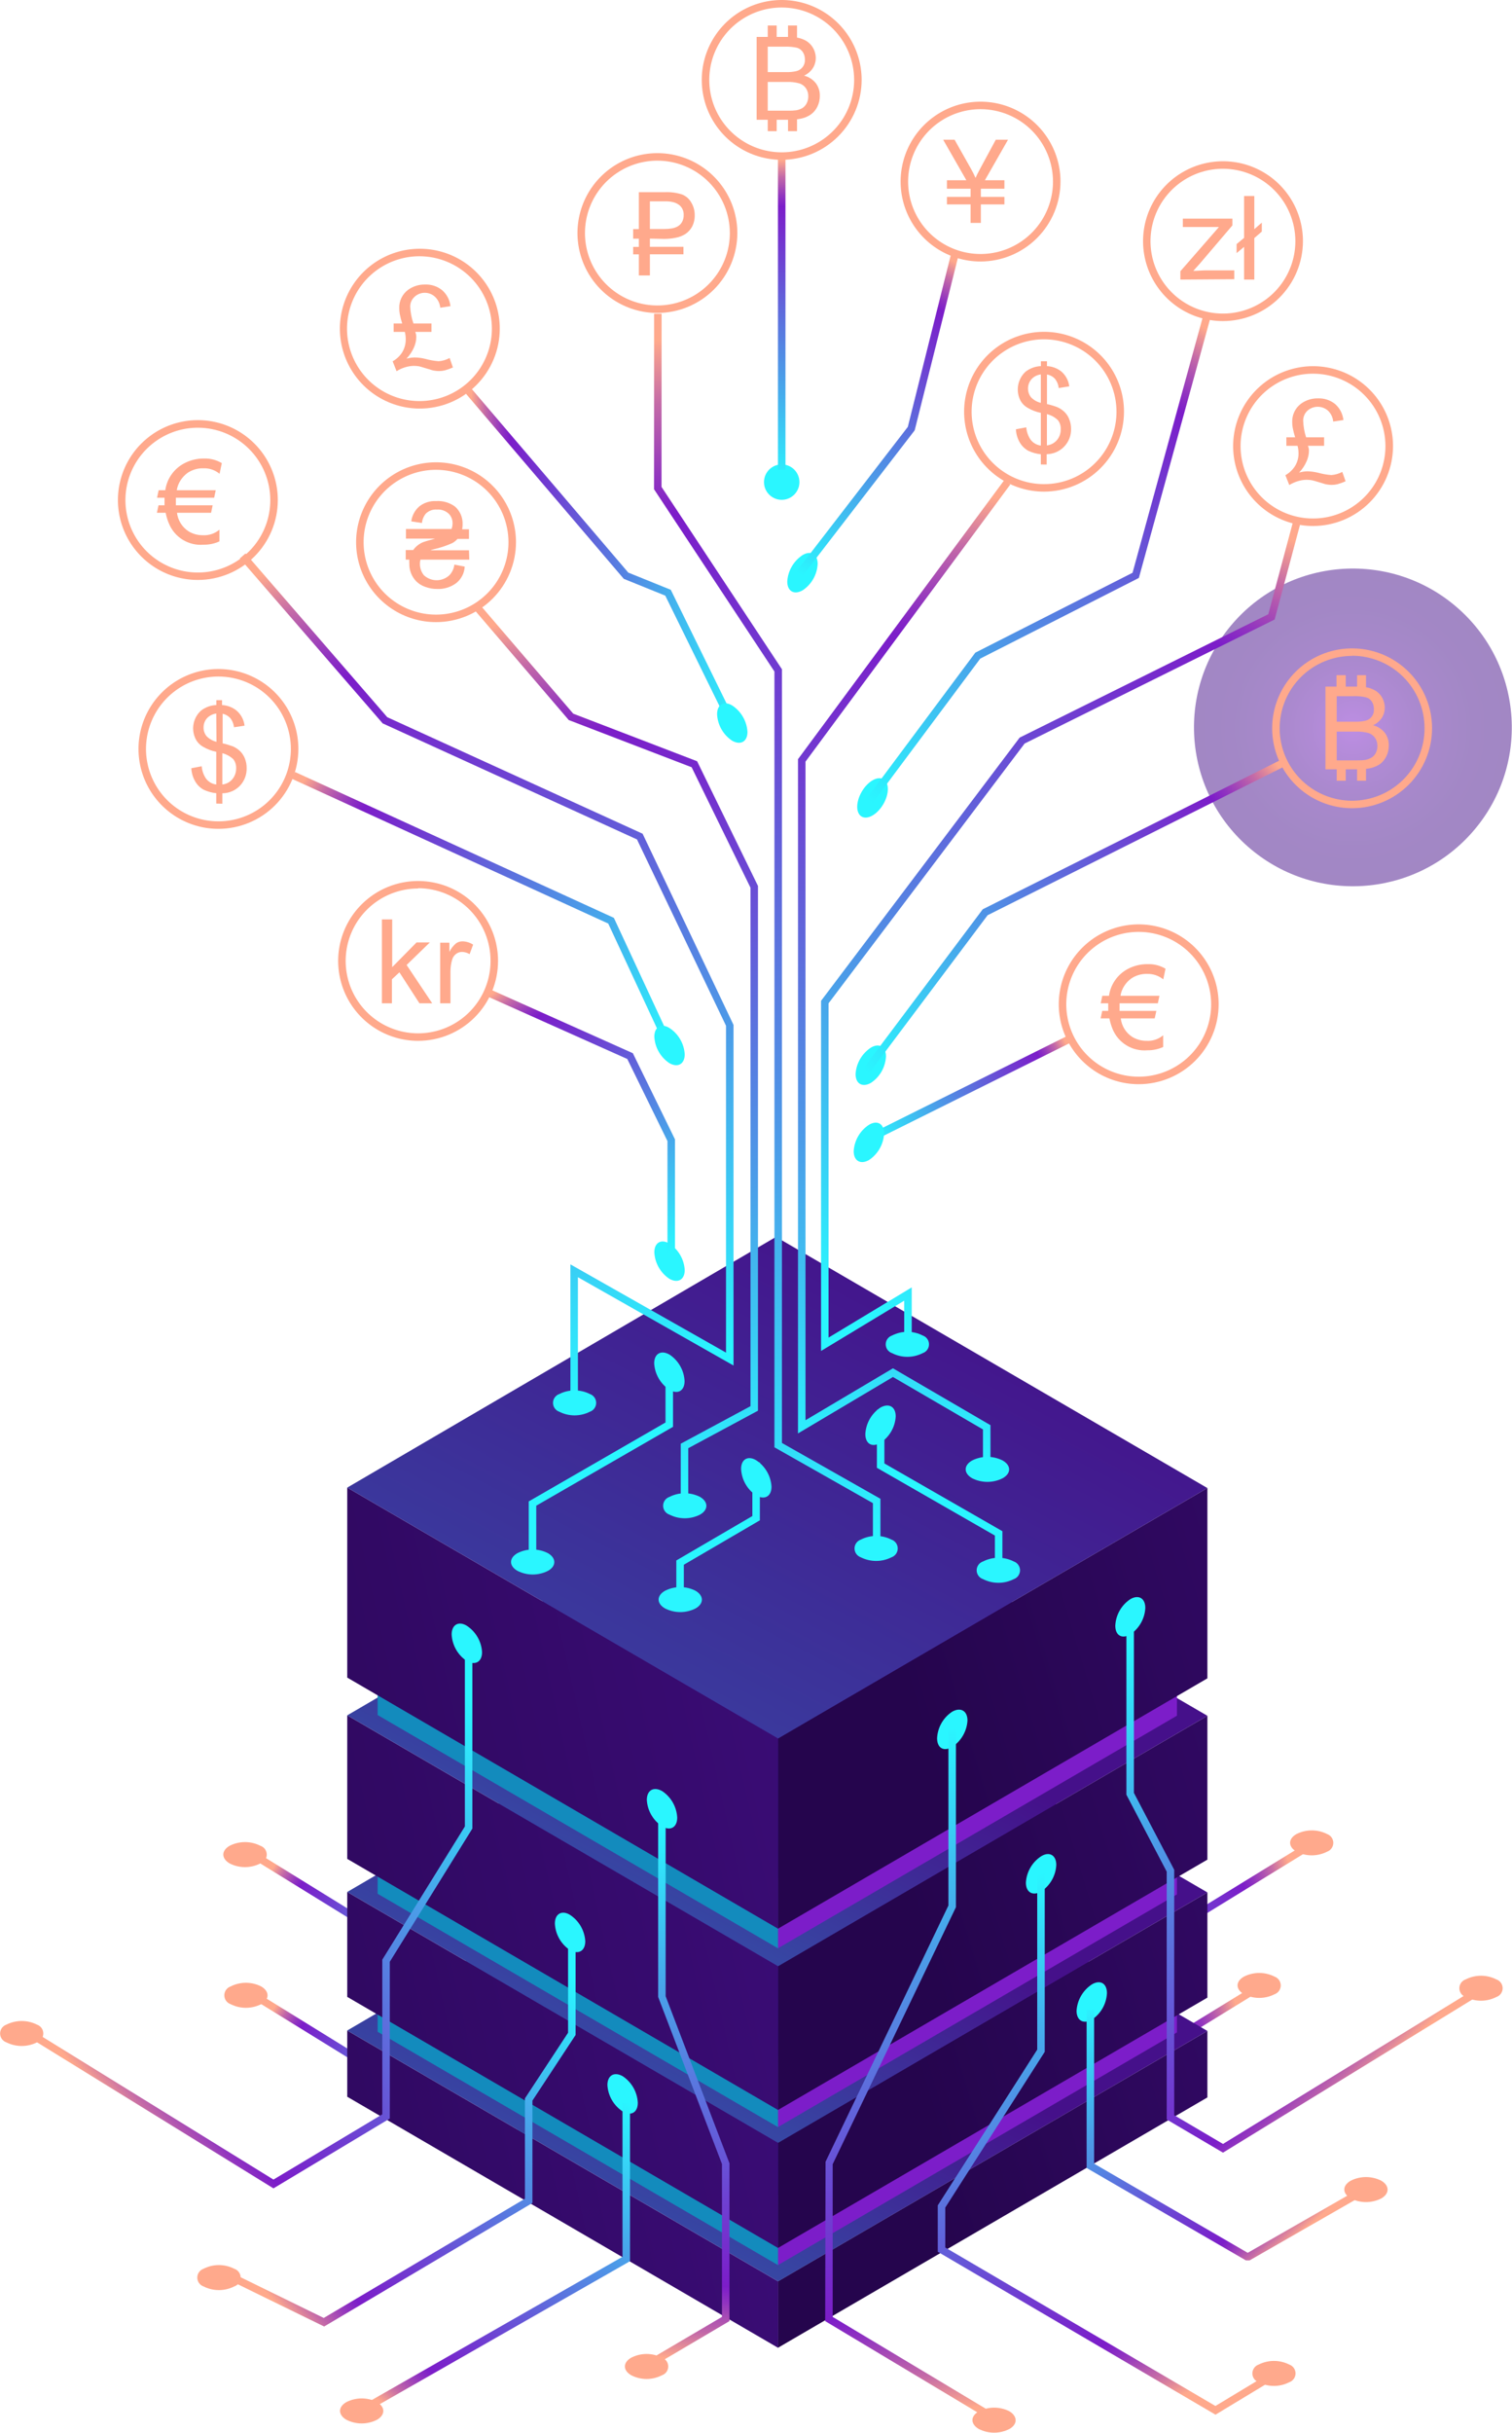 <svg width="380" height="611" viewBox="0 0 380 611" fill="none" xmlns="http://www.w3.org/2000/svg">
<g clip-path="url(#clip0_22_1839)">
<path d="M264.847 504.129L250.698 495.799V433.535L240.549 414.218V369.536H242.436V413.747L252.585 433.063V494.706L264.828 501.924L327.536 463.423L328.517 465.025L264.847 504.129Z" fill="url(#paint0_linear_22_1839)"/>
<path d="M333.535 465.044C332.342 465.648 331.024 465.963 329.687 465.963C328.349 465.963 327.031 465.648 325.838 465.044C323.707 463.819 323.688 461.821 325.838 460.615C327.031 460.011 328.349 459.696 329.687 459.696C331.024 459.696 332.342 460.011 333.535 460.615C333.99 460.78 334.384 461.081 334.662 461.477C334.94 461.873 335.089 462.346 335.089 462.829C335.089 463.313 334.94 463.785 334.662 464.181C334.384 464.577 333.99 464.879 333.535 465.044Z" fill="#FFA98C"/>
<path d="M251.642 539.934L237.493 531.605V469.34L227.344 450.024V405.342H229.23V449.553L239.379 468.869V530.512L251.623 537.73L314.331 499.229L315.312 500.831L251.642 539.934Z" fill="url(#paint1_linear_22_1839)"/>
<path d="M320.33 500.85C319.137 501.454 317.818 501.769 316.481 501.769C315.144 501.769 313.825 501.454 312.633 500.85C310.501 499.625 310.482 497.627 312.633 496.421C313.825 495.817 315.144 495.502 316.481 495.502C317.818 495.502 319.137 495.817 320.33 496.421C320.785 496.586 321.178 496.887 321.456 497.283C321.734 497.68 321.883 498.152 321.883 498.635C321.883 499.119 321.734 499.591 321.456 499.987C321.178 500.384 320.785 500.685 320.33 500.85Z" fill="#FFA98C"/>
<path d="M124.849 504.675L124.359 504.374L63.896 467.06L64.896 465.458L124.849 502.47L152.204 486.094V447.254L172.955 413.803V369.611H174.842V414.331L154.09 447.781V487.149L124.849 504.675Z" fill="url(#paint2_linear_22_1839)"/>
<path d="M65.424 468.002C64.231 468.607 62.913 468.922 61.576 468.922C60.238 468.922 58.92 468.607 57.727 468.002C55.596 466.759 55.577 464.78 57.727 463.555C58.92 462.951 60.238 462.636 61.576 462.636C62.913 462.636 64.231 462.951 65.424 463.555C65.895 463.707 66.305 464.004 66.597 464.403C66.888 464.803 67.045 465.284 67.045 465.779C67.045 466.273 66.888 466.754 66.597 467.154C66.305 467.553 65.895 467.851 65.424 468.002Z" fill="#FFA98C"/>
<path d="M125.076 540.01L124.585 539.709L64.141 502.395L65.122 500.793L125.095 537.805L152.449 521.429V482.589L173.201 449.138V404.946H175.087V449.666L154.336 483.116V522.484L125.076 540.01Z" fill="url(#paint3_linear_22_1839)"/>
<path d="M65.651 503.337C64.458 503.942 63.139 504.256 61.802 504.256C60.465 504.256 59.146 503.942 57.954 503.337C57.492 503.176 57.092 502.876 56.809 502.477C56.526 502.079 56.374 501.602 56.374 501.114C56.374 500.625 56.526 500.149 56.809 499.75C57.092 499.352 57.492 499.051 57.954 498.89C59.146 498.286 60.465 497.971 61.802 497.971C63.139 497.971 64.458 498.286 65.651 498.89C67.763 500.134 67.782 502.131 65.651 503.337Z" fill="#FFA98C"/>
<path d="M195.499 572.951V589.648L303.445 526.762V510.065L195.499 572.951Z" fill="url(#paint4_linear_22_1839)"/>
<path d="M195.556 572.952V589.649L87.27 526.592V509.952L195.556 572.952Z" fill="url(#paint5_linear_22_1839)"/>
<path d="M87.27 509.952L195.556 572.952L303.445 510.065L195.028 446.99L87.27 509.952Z" fill="url(#paint6_linear_22_1839)"/>
<path d="M195.499 551.242V568.881L295.786 510.442V492.803L195.499 551.242Z" fill="url(#paint7_linear_22_1839)"/>
<path d="M195.537 551.242V568.881L94.91 510.272V492.689L195.537 551.242Z" fill="url(#paint8_linear_22_1839)"/>
<path d="M195.499 538.163V564.584L303.445 501.698V475.277L195.499 538.163Z" fill="url(#paint9_linear_22_1839)"/>
<path d="M195.556 538.163V564.584L87.27 501.509V475.164L195.556 538.163Z" fill="url(#paint10_linear_22_1839)"/>
<path d="M87.27 475.164L195.556 538.163L303.445 475.277L195.028 412.202L87.27 475.164Z" fill="url(#paint11_linear_22_1839)"/>
<path d="M195.499 516.586V534.225L295.786 475.786V458.146L195.499 516.586Z" fill="url(#paint12_linear_22_1839)"/>
<path d="M195.537 516.586V534.225L94.91 475.616V458.052L195.537 516.586Z" fill="url(#paint13_linear_22_1839)"/>
<path d="M195.499 493.802V529.928L303.445 467.041V430.915L195.499 493.802Z" fill="url(#paint14_linear_22_1839)"/>
<path d="M195.556 493.801V529.928L87.27 466.853V430.802L195.556 493.801Z" fill="url(#paint15_linear_22_1839)"/>
<path d="M87.27 430.802L195.556 493.801L303.445 430.915L195.028 367.84L87.27 430.802Z" fill="url(#paint16_linear_22_1839)"/>
<path d="M195.499 471.696V489.316L295.786 430.896V413.257L195.499 471.696Z" fill="url(#paint17_linear_22_1839)"/>
<path d="M195.537 471.696V489.316L94.91 430.726V413.163L195.537 471.696Z" fill="url(#paint18_linear_22_1839)"/>
<path d="M195.499 436.606V484.398L303.445 421.511V373.72L195.499 436.606Z" fill="url(#paint19_linear_22_1839)"/>
<path d="M195.556 436.606V484.398L87.27 421.323V373.606L195.556 436.606Z" fill="url(#paint20_linear_22_1839)"/>
<path d="M87.27 373.606L195.556 436.606L303.445 373.72L195.028 310.645L87.27 373.606Z" fill="url(#paint21_linear_22_1839)"/>
<path d="M121.152 414.934C121.152 417.384 119.416 418.364 117.284 417.139C116.179 416.402 115.262 415.416 114.607 414.261C113.952 413.105 113.576 411.813 113.511 410.487C113.511 408.037 115.247 407.057 117.284 408.282C118.406 409.01 119.341 409.991 120.013 411.147C120.685 412.303 121.075 413.6 121.152 414.934Z" fill="#2AF6FF"/>
<path d="M243.152 432.102C243.073 433.436 242.681 434.732 242.009 435.887C241.338 437.042 240.405 438.024 239.285 438.755C237.153 439.98 235.512 439 235.512 436.55C235.574 435.223 235.948 433.929 236.604 432.774C237.259 431.618 238.178 430.633 239.285 429.897C241.417 428.673 243.152 429.652 243.152 432.102Z" fill="#2AF6FF"/>
<path d="M278.204 500.567C278.142 501.894 277.768 503.188 277.112 504.343C276.457 505.499 275.538 506.484 274.431 507.22C272.299 508.445 270.564 507.465 270.564 505.015C270.644 503.681 271.035 502.385 271.706 501.23C272.378 500.075 273.311 499.093 274.431 498.362C276.525 497.137 278.204 498.117 278.204 500.567Z" fill="#2AF6FF"/>
<path d="M246.925 606.628L207.384 582.94L207.479 542.912L238.361 478.556V434.326H240.247V478.971L240.153 479.178L209.271 543.534V581.884L247.888 605.026L246.925 606.628Z" fill="url(#paint22_linear_22_1839)"/>
<path d="M265.47 468.379C265.402 469.705 265.026 470.996 264.371 472.151C263.716 473.306 262.8 474.292 261.697 475.032C259.565 476.256 257.83 475.277 257.83 472.827C257.905 471.492 258.295 470.194 258.967 469.038C259.639 467.882 260.574 466.901 261.697 466.174C263.753 464.931 265.47 465.929 265.47 468.379Z" fill="#2AF6FF"/>
<path d="M305.483 606.439L235.682 565.526V553.861L235.833 553.635L260.678 514.757V470.603H262.565V515.323L262.414 515.549L237.568 554.427V564.452L305.464 604.253L318.028 596.678L318.99 598.279L305.483 606.439Z" fill="url(#paint23_linear_22_1839)"/>
<path d="M68.726 549.602L68.235 549.301L7.772 511.968L8.772 510.367L68.726 547.397L96.08 531.002V492.162L116.832 458.712V414.539H118.718V459.239L97.967 492.69V532.057L68.726 549.602Z" fill="url(#paint24_linear_22_1839)"/>
<path d="M9.301 512.929C8.107 513.529 6.789 513.842 5.452 513.842C4.115 513.842 2.798 513.529 1.604 512.929C1.142 512.768 0.742 512.467 0.459 512.069C0.176 511.671 0.023 511.194 0.023 510.705C0.023 510.217 0.176 509.74 0.459 509.342C0.742 508.944 1.142 508.643 1.604 508.482C2.798 507.882 4.115 507.569 5.452 507.569C6.789 507.569 8.107 507.882 9.301 508.482C9.762 508.643 10.162 508.944 10.445 509.342C10.729 509.74 10.881 510.217 10.881 510.705C10.881 511.194 10.729 511.671 10.445 512.069C10.162 512.467 9.762 512.768 9.301 512.929Z" fill="#FFA98C"/>
<path d="M147.091 487.545C147.091 489.995 145.356 490.975 143.224 489.75C142.119 489.012 141.202 488.027 140.546 486.871C139.891 485.716 139.516 484.424 139.451 483.097C139.451 480.648 141.187 479.668 143.224 480.893C144.346 481.621 145.28 482.602 145.952 483.758C146.624 484.913 147.014 486.211 147.091 487.545Z" fill="#2AF6FF"/>
<path d="M81.46 584.296L57.878 572.763L58.727 571.067L81.365 582.148L131.924 552.203V527.007L142.771 510.517V487.093H144.658V511.083L133.81 527.572V553.258L133.357 553.541L81.46 584.296Z" fill="url(#paint25_linear_22_1839)"/>
<path d="M58.859 574.233C57.666 574.837 56.348 575.152 55.011 575.152C53.673 575.152 52.355 574.837 51.162 574.233C50.7 574.072 50.3 573.771 50.017 573.373C49.734 572.974 49.582 572.498 49.582 572.009C49.582 571.521 49.734 571.044 50.017 570.646C50.3 570.247 50.7 569.947 51.162 569.785C52.355 569.181 53.673 568.866 55.011 568.866C56.348 568.866 57.666 569.181 58.859 569.785C59.33 569.937 59.74 570.234 60.032 570.634C60.323 571.033 60.48 571.515 60.48 572.009C60.48 572.503 60.323 572.985 60.032 573.384C59.74 573.784 59.33 574.081 58.859 574.233Z" fill="#FFA98C"/>
<path d="M170.201 456.488C170.201 458.938 168.484 459.918 166.428 458.693C165.305 457.966 164.37 456.984 163.698 455.829C163.026 454.673 162.636 453.375 162.561 452.04C162.561 449.59 164.296 448.611 166.428 449.835C167.531 450.575 168.447 451.561 169.102 452.716C169.757 453.871 170.133 455.162 170.201 456.488Z" fill="#2AF6FF"/>
<path d="M160.297 528.1C160.297 530.55 158.58 531.529 156.524 530.305C155.401 529.578 154.466 528.596 153.794 527.44C153.122 526.285 152.732 524.987 152.656 523.652C152.656 521.202 154.392 520.222 156.524 521.447C157.627 522.187 158.543 523.173 159.198 524.328C159.853 525.483 160.229 526.774 160.297 528.1Z" fill="#2AF6FF"/>
<path d="M163.447 594.661L162.485 593.04L181.445 581.884V543.477L165.409 501.528V457.091H167.296V501.358L183.331 543.308V582.939L163.447 594.661Z" fill="url(#paint26_linear_22_1839)"/>
<path d="M166.353 596.546C165.161 597.154 163.842 597.472 162.504 597.472C161.166 597.472 159.847 597.154 158.656 596.546C156.524 595.321 156.505 593.342 158.656 592.117C159.847 591.508 161.166 591.191 162.504 591.191C163.842 591.191 165.161 591.508 166.353 592.117C166.817 592.273 167.22 592.571 167.505 592.968C167.791 593.365 167.944 593.842 167.944 594.331C167.944 594.82 167.791 595.297 167.505 595.694C167.22 596.092 166.817 596.389 166.353 596.546Z" fill="#FFA98C"/>
<path d="M91.835 605.855L90.892 604.216L156.448 566.789V528.232H158.335V567.882L157.863 568.165L91.835 605.855Z" fill="url(#paint27_linear_22_1839)"/>
<path d="M94.741 607.721C93.551 608.325 92.236 608.64 90.902 608.64C89.567 608.64 88.252 608.325 87.062 607.721C84.931 606.477 84.912 604.499 87.062 603.274C88.255 602.669 89.574 602.354 90.911 602.354C92.248 602.354 93.567 602.669 94.76 603.274C96.853 604.517 96.872 606.496 94.741 607.721Z" fill="#FFA98C"/>
<path d="M253.679 610.039C252.49 610.643 251.174 610.958 249.84 610.958C248.506 610.958 247.19 610.643 246.001 610.039C243.869 608.795 243.85 606.817 246.001 605.592C247.194 604.987 248.512 604.672 249.85 604.672C251.187 604.672 252.505 604.987 253.698 605.592C255.773 606.873 255.773 608.852 253.679 610.039Z" fill="#FFA98C"/>
<path d="M347.156 552.127C345.963 552.732 344.645 553.047 343.307 553.047C341.97 553.047 340.652 552.732 339.459 552.127C337.327 550.884 337.308 548.905 339.459 547.68C340.652 547.076 341.97 546.761 343.307 546.761C344.645 546.761 345.963 547.076 347.156 547.68C349.25 548.924 349.269 550.902 347.156 552.127Z" fill="#FFA98C"/>
<path d="M324.008 598.298C322.819 598.902 321.504 599.217 320.169 599.217C318.835 599.217 317.52 598.902 316.33 598.298C315.868 598.137 315.468 597.836 315.185 597.438C314.902 597.04 314.75 596.563 314.75 596.075C314.75 595.586 314.902 595.109 315.185 594.711C315.468 594.313 315.868 594.012 316.33 593.851C317.524 593.251 318.842 592.938 320.179 592.938C321.515 592.938 322.833 593.251 324.027 593.851C324.488 594.014 324.887 594.316 325.168 594.716C325.45 595.116 325.6 595.593 325.598 596.081C325.596 596.57 325.442 597.046 325.157 597.443C324.872 597.84 324.471 598.139 324.008 598.298Z" fill="#FFA98C"/>
<path d="M287.844 403.834C287.775 405.159 287.398 406.45 286.743 407.605C286.088 408.759 285.173 409.746 284.071 410.487C281.939 411.712 280.298 410.732 280.298 408.282C280.36 406.955 280.734 405.661 281.389 404.506C282.045 403.35 282.963 402.365 284.071 401.629C286.146 400.404 287.844 401.384 287.844 403.834Z" fill="#2AF6FF"/>
<path d="M307.369 540.632L293.22 532.302V470.056L283.09 450.74V406.058H284.976V450.269L295.107 469.585V531.228L307.369 538.446L370.058 499.926L371.039 501.547L307.369 540.632Z" fill="url(#paint28_linear_22_1839)"/>
<path d="M376.057 501.547C374.866 502.156 373.547 502.473 372.209 502.473C370.871 502.473 369.552 502.156 368.36 501.547C367.896 501.391 367.493 501.093 367.208 500.696C366.922 500.299 366.768 499.822 366.768 499.333C366.768 498.844 366.922 498.367 367.208 497.97C367.493 497.572 367.896 497.275 368.36 497.118C369.553 496.514 370.871 496.199 372.209 496.199C373.546 496.199 374.865 496.514 376.057 497.118C376.521 497.275 376.924 497.572 377.21 497.97C377.495 498.367 377.649 498.844 377.649 499.333C377.649 499.822 377.495 500.299 377.21 500.696C376.924 501.093 376.521 501.391 376.057 501.547Z" fill="#FFA98C"/>
<path d="M342.817 551.204L341.874 549.565L313.576 565.79L274.978 543.402V504.826H273.091V544.477L313.104 567.675L314.048 567.694L342.817 551.204Z" fill="url(#paint29_linear_22_1839)"/>
<path opacity="0.5" d="M369.933 209.109C384.543 192.602 382.99 167.389 366.465 152.795C349.941 138.201 324.701 139.752 310.092 156.259C295.482 172.766 297.035 197.979 313.56 212.573C330.084 227.167 355.324 225.616 369.933 209.109Z" fill="url(#paint30_radial_22_1839)"/>
<path d="M221.269 389.211H219.382V377.508L194.631 363.487V168.646L164.372 122.871L164.391 78.792H166.277L166.258 122.287L196.518 168.081V362.394L221.269 376.415V389.211Z" fill="url(#paint31_linear_22_1839)"/>
<path d="M248.925 368.462H247.039V359.001L224.419 345.829L200.555 360V190.657L200.744 190.412L252.415 120.553L253.924 121.665L202.442 191.279V356.683L224.419 343.643L248.925 357.927V368.462Z" fill="url(#paint32_linear_22_1839)"/>
<path d="M145.243 351.991H143.356V317.542L182.463 339.704V257.614L160.089 210.822L96.156 181.668L96.023 181.498L60.274 140.246L61.708 139.002L97.325 180.123L161.504 209.389L184.35 257.407V342.945L145.243 320.765V351.991Z" fill="url(#paint33_linear_22_1839)"/>
<path d="M166.919 262.156L152.864 231.947L73.366 195.595L74.14 193.88L154.279 230.515L168.616 261.365L166.919 262.156Z" fill="url(#paint34_linear_22_1839)"/>
<path d="M172.974 377.47H171.088V362.582L188.613 353.16V222.939L173.823 192.693L142.941 180.839L118.888 152.76L120.322 151.535L144.073 179.237L175.2 191.185L190.5 222.506V354.29L172.974 363.713V377.47Z" fill="url(#paint35_linear_22_1839)"/>
<path d="M184.199 184.212L167.202 149.593L156.769 145.372L117.096 98.881L118.53 97.656L157.901 143.808L168.579 148.123L185.897 183.383L184.199 184.212Z" fill="url(#paint36_linear_22_1839)"/>
<path d="M196.461 125.528C198.92 125.528 200.913 123.537 200.913 121.081C200.913 118.625 198.92 116.633 196.461 116.633C194.002 116.633 192.009 118.625 192.009 121.081C192.009 123.537 194.002 125.528 196.461 125.528Z" fill="#2AF6FF"/>
<path d="M286.184 272.295C282.21 272.295 278.326 271.118 275.022 268.912C271.718 266.707 269.142 263.572 267.622 259.905C266.101 256.238 265.703 252.202 266.478 248.309C267.254 244.416 269.167 240.84 271.977 238.033C274.787 235.226 278.367 233.314 282.264 232.54C286.162 231.766 290.201 232.163 293.872 233.682C297.544 235.201 300.681 237.774 302.889 241.074C305.097 244.375 306.275 248.255 306.275 252.224C306.27 257.546 304.152 262.648 300.385 266.411C296.618 270.174 291.511 272.29 286.184 272.295ZM286.184 234.039C282.583 234.039 279.063 235.105 276.07 237.104C273.076 239.102 270.743 241.942 269.365 245.265C267.987 248.588 267.626 252.245 268.329 255.772C269.031 259.3 270.765 262.54 273.311 265.084C275.857 267.627 279.101 269.359 282.632 270.061C286.164 270.762 289.824 270.402 293.15 269.026C296.477 267.649 299.32 265.319 301.321 262.328C303.321 259.337 304.389 255.821 304.389 252.224C304.384 247.403 302.464 242.78 299.051 239.371C295.638 235.961 291.01 234.044 286.184 234.039Z" fill="#FFA98C"/>
<path d="M105.079 261.402C101.105 261.402 97.221 260.225 93.916 258.02C90.612 255.814 88.037 252.68 86.517 249.012C84.996 245.345 84.598 241.31 85.373 237.416C86.149 233.523 88.062 229.947 90.872 227.14C93.682 224.333 97.262 222.422 101.159 221.647C105.056 220.873 109.096 221.27 112.767 222.789C116.439 224.309 119.576 226.881 121.784 230.182C123.992 233.482 125.17 237.362 125.17 241.332C125.17 246.655 123.053 251.76 119.285 255.524C115.518 259.288 110.407 261.402 105.079 261.402ZM105.079 223.146C101.478 223.146 97.958 224.213 94.965 226.211C91.971 228.209 89.638 231.05 88.26 234.373C86.882 237.696 86.521 241.352 87.224 244.88C87.926 248.407 89.66 251.648 92.206 254.191C94.752 256.734 97.996 258.466 101.527 259.168C105.058 259.87 108.719 259.51 112.045 258.133C115.372 256.757 118.215 254.426 120.215 251.435C122.216 248.445 123.283 244.929 123.283 241.332C123.291 238.938 122.826 236.566 121.914 234.352C121.003 232.138 119.664 230.126 117.973 228.429C116.282 226.733 114.272 225.387 112.06 224.467C109.847 223.548 107.475 223.073 105.079 223.071V223.146Z" fill="#FFA98C"/>
<path d="M49.747 145.655C45.772 145.659 41.885 144.484 38.578 142.28C35.271 140.076 32.693 136.942 31.17 133.274C29.647 129.606 29.248 125.569 30.022 121.674C30.797 117.779 32.711 114.201 35.522 111.393C38.333 108.585 41.914 106.673 45.813 105.899C49.712 105.126 53.754 105.525 57.426 107.046C61.098 108.567 64.235 111.143 66.442 114.446C68.648 117.75 69.823 121.633 69.82 125.604C69.815 130.92 67.698 136.017 63.935 139.777C60.172 143.536 55.069 145.65 49.747 145.655ZM49.747 107.418C46.146 107.414 42.624 108.478 39.628 110.474C36.632 112.47 34.295 115.309 32.915 118.631C31.534 121.954 31.171 125.611 31.871 129.14C32.571 132.669 34.304 135.911 36.849 138.456C39.394 141.001 42.638 142.735 46.17 143.438C49.702 144.142 53.363 143.783 56.691 142.407C60.018 141.031 62.863 138.7 64.864 135.709C66.865 132.718 67.933 129.201 67.933 125.604C67.928 120.785 66.011 116.165 62.602 112.757C59.193 109.348 54.571 107.428 49.747 107.418Z" fill="#FFA98C"/>
<path d="M109.587 156.246C105.614 156.246 101.729 155.069 98.425 152.863C95.121 150.658 92.546 147.524 91.025 143.856C89.505 140.189 89.107 136.153 89.882 132.26C90.657 128.367 92.571 124.791 95.381 121.984C98.191 119.177 101.77 117.266 105.668 116.491C109.565 115.717 113.605 116.114 117.276 117.633C120.947 119.152 124.085 121.725 126.293 125.025C128.5 128.326 129.679 132.206 129.679 136.176C129.674 141.497 127.555 146.599 123.789 150.362C120.022 154.125 114.914 156.241 109.587 156.246ZM109.587 117.99C105.987 117.99 102.467 119.057 99.473 121.055C96.48 123.053 94.146 125.893 92.768 129.216C91.391 132.539 91.03 136.196 91.732 139.723C92.435 143.251 94.169 146.492 96.715 149.035C99.261 151.578 102.504 153.31 106.036 154.012C109.567 154.714 113.228 154.353 116.554 152.977C119.881 151.601 122.724 149.27 124.724 146.279C126.725 143.288 127.792 139.772 127.792 136.176C127.787 131.354 125.868 126.731 122.455 123.322C119.042 119.913 114.414 117.995 109.587 117.99Z" fill="#FFA98C"/>
<path d="M54.897 208.164C50.924 208.164 47.039 206.987 43.735 204.782C40.431 202.577 37.856 199.442 36.336 195.775C34.815 192.107 34.417 188.072 35.192 184.179C35.967 180.285 37.881 176.709 40.691 173.902C43.501 171.095 47.081 169.184 50.978 168.41C54.875 167.635 58.915 168.033 62.586 169.552C66.257 171.071 69.395 173.643 71.603 176.944C73.811 180.244 74.989 184.125 74.989 188.094C74.984 193.416 72.865 198.518 69.099 202.28C65.332 206.043 60.224 208.159 54.897 208.164ZM54.897 169.908C51.297 169.908 47.777 170.975 44.783 172.973C41.79 174.972 39.456 177.812 38.078 181.135C36.7 184.458 36.34 188.114 37.042 191.642C37.745 195.17 39.479 198.41 42.025 200.953C44.571 203.497 47.815 205.229 51.346 205.93C54.877 206.632 58.538 206.272 61.864 204.895C65.191 203.519 68.034 201.188 70.034 198.198C72.035 195.207 73.102 191.691 73.102 188.094C73.097 183.273 71.178 178.65 67.765 175.24C64.352 171.831 59.724 169.913 54.897 169.908Z" fill="#FFA98C"/>
<path d="M105.418 102.612C101.449 102.594 97.573 101.401 94.282 99.184C90.99 96.968 88.43 93.826 86.924 90.158C85.417 86.489 85.033 82.456 85.819 78.569C86.605 74.682 88.526 71.115 91.339 68.317C94.153 65.52 97.733 63.618 101.628 62.851C105.522 62.084 109.557 62.487 113.223 64.009C116.889 65.531 120.021 68.103 122.224 71.402C124.428 74.7 125.604 78.577 125.604 82.542C125.601 85.185 125.077 87.802 124.061 90.242C123.044 92.682 121.556 94.897 119.68 96.762C117.805 98.626 115.58 100.103 113.133 101.107C110.686 102.111 108.064 102.622 105.418 102.612ZM105.418 64.356C101.818 64.356 98.298 65.423 95.304 67.421C92.31 69.42 89.977 72.26 88.599 75.583C87.221 78.906 86.861 82.562 87.563 86.09C88.266 89.618 89.999 92.858 92.546 95.401C95.091 97.945 98.335 99.677 101.867 100.378C105.398 101.08 109.058 100.72 112.385 99.344C115.711 97.967 118.555 95.636 120.555 92.645C122.555 89.655 123.623 86.139 123.623 82.542C123.618 77.721 121.698 73.098 118.286 69.688C114.873 66.279 110.245 64.362 105.418 64.356Z" fill="#FFA98C"/>
<path d="M165.221 78.603C161.247 78.603 157.363 77.426 154.059 75.221C150.755 73.016 148.179 69.881 146.659 66.214C145.138 62.546 144.74 58.511 145.515 54.618C146.291 50.724 148.204 47.148 151.014 44.341C153.824 41.534 157.404 39.623 161.301 38.849C165.198 38.074 169.238 38.472 172.909 39.991C176.581 41.51 179.718 44.082 181.926 47.383C184.134 50.683 185.312 54.564 185.312 58.533C185.302 63.853 183.182 68.952 179.416 72.714C175.651 76.475 170.546 78.593 165.221 78.603ZM165.221 40.347C161.62 40.347 158.1 41.414 155.107 43.412C152.113 45.41 149.779 48.251 148.402 51.574C147.024 54.897 146.663 58.553 147.366 62.081C148.068 65.609 149.802 68.849 152.348 71.392C154.894 73.936 158.138 75.668 161.669 76.369C165.2 77.071 168.861 76.711 172.187 75.334C175.514 73.958 178.357 71.627 180.357 68.636C182.358 65.646 183.425 62.13 183.425 58.533C183.42 53.712 181.501 49.089 178.088 45.679C174.675 42.27 170.047 40.352 165.221 40.347Z" fill="#FFA98C"/>
<path d="M196.461 40.14C192.488 40.14 188.603 38.963 185.299 36.758C181.995 34.553 179.42 31.418 177.899 27.751C176.379 24.083 175.981 20.048 176.756 16.155C177.531 12.261 179.445 8.685 182.255 5.878C185.064 3.072 188.644 1.16 192.542 0.386C196.439 -0.389 200.479 0.009 204.15 1.528C207.821 3.047 210.959 5.619 213.167 8.92C215.374 12.22 216.553 16.101 216.553 20.07C216.543 25.39 214.423 30.489 210.657 34.251C206.891 38.013 201.787 40.13 196.461 40.14ZM196.461 1.885C192.861 1.885 189.341 2.951 186.347 4.949C183.354 6.948 181.02 9.788 179.642 13.111C178.264 16.434 177.904 20.09 178.606 23.618C179.309 27.146 181.043 30.386 183.589 32.929C186.135 35.473 189.378 37.205 192.91 37.906C196.441 38.608 200.102 38.248 203.428 36.871C206.755 35.495 209.598 33.164 211.598 30.174C213.598 27.183 214.666 23.667 214.666 20.07C214.661 15.249 212.742 10.626 209.329 7.216C205.916 3.807 201.288 1.89 196.461 1.885Z" fill="#FFA98C"/>
<path d="M246.435 65.675C242.461 65.675 238.577 64.498 235.273 62.293C231.969 60.088 229.394 56.953 227.873 53.286C226.352 49.618 225.954 45.583 226.73 41.69C227.505 37.797 229.418 34.22 232.228 31.414C235.038 28.607 238.618 26.695 242.515 25.921C246.413 25.146 250.452 25.544 254.124 27.063C257.795 28.582 260.933 31.154 263.14 34.455C265.348 37.755 266.526 41.636 266.526 45.605C266.516 50.925 264.396 56.024 260.631 59.786C256.865 63.548 251.76 65.665 246.435 65.675ZM246.435 27.42C242.834 27.42 239.315 28.486 236.321 30.485C233.327 32.483 230.994 35.323 229.616 38.646C228.238 41.969 227.877 45.626 228.58 49.153C229.282 52.681 231.016 55.921 233.562 58.465C236.108 61.008 239.352 62.74 242.883 63.441C246.415 64.143 250.075 63.783 253.402 62.407C256.728 61.03 259.571 58.699 261.572 55.709C263.572 52.718 264.64 49.202 264.64 45.605C264.635 40.784 262.715 36.161 259.302 32.752C255.889 29.342 251.262 27.425 246.435 27.42Z" fill="#FFA98C"/>
<path d="M262.395 123.474C258.421 123.474 254.537 122.297 251.233 120.091C247.929 117.886 245.354 114.752 243.833 111.084C242.312 107.417 241.914 103.381 242.69 99.488C243.465 95.595 245.378 92.019 248.188 89.212C250.998 86.405 254.578 84.494 258.475 83.719C262.373 82.945 266.412 83.342 270.083 84.861C273.755 86.38 276.893 88.953 279.1 92.253C281.308 95.554 282.486 99.434 282.486 103.404C282.476 108.724 280.356 113.823 276.591 117.584C272.825 121.346 267.72 123.464 262.395 123.474ZM262.395 85.218C258.794 85.218 255.275 86.285 252.281 88.283C249.287 90.281 246.954 93.121 245.576 96.444C244.198 99.767 243.837 103.424 244.54 106.952C245.242 110.479 246.976 113.72 249.522 116.263C252.068 118.806 255.312 120.538 258.843 121.24C262.375 121.942 266.035 121.581 269.362 120.205C272.688 118.829 275.531 116.498 277.532 113.507C279.532 110.516 280.6 107 280.6 103.404C280.595 98.582 278.675 93.959 275.262 90.55C271.849 87.141 267.222 85.223 262.395 85.218Z" fill="#FFA98C"/>
<path d="M307.35 80.639C303.378 80.635 299.495 79.455 296.193 77.247C292.892 75.04 290.32 71.904 288.802 68.236C287.284 64.569 286.889 60.534 287.666 56.642C288.444 52.75 290.359 49.175 293.169 46.37C295.98 43.565 299.56 41.656 303.457 40.883C307.353 40.11 311.392 40.508 315.062 42.028C318.732 43.548 321.869 46.12 324.076 49.42C326.283 52.72 327.461 56.6 327.461 60.569C327.451 65.892 325.328 70.994 321.558 74.756C317.789 78.518 312.679 80.634 307.35 80.639ZM307.35 42.383C303.75 42.383 300.23 43.45 297.236 45.448C294.243 47.446 291.909 50.286 290.531 53.609C289.153 56.932 288.793 60.589 289.495 64.117C290.198 67.644 291.932 70.885 294.478 73.428C297.024 75.971 300.267 77.703 303.799 78.405C307.33 79.107 310.991 78.746 314.317 77.37C317.644 75.994 320.487 73.663 322.487 70.672C324.488 67.681 325.555 64.165 325.555 60.569C325.55 55.747 323.631 51.124 320.218 47.715C316.805 44.306 312.177 42.388 307.35 42.383Z" fill="#FFA98C"/>
<path d="M329.989 132.105C326.016 132.101 322.133 130.921 318.832 128.714C315.53 126.506 312.958 123.37 311.44 119.702C309.922 116.035 309.527 112 310.305 108.108C311.082 104.216 312.997 100.642 315.807 97.837C318.618 95.032 322.198 93.122 326.095 92.349C329.992 91.576 334.03 91.975 337.7 93.494C341.37 95.014 344.507 97.587 346.714 100.887C348.921 104.187 350.099 108.066 350.099 112.035C350.089 117.358 347.966 122.46 344.196 126.222C340.427 129.985 335.317 132.1 329.989 132.105ZM329.989 93.849C326.388 93.849 322.868 94.916 319.875 96.914C316.881 98.912 314.547 101.753 313.17 105.076C311.792 108.399 311.431 112.055 312.134 115.583C312.836 119.111 314.57 122.351 317.116 124.894C319.662 127.438 322.906 129.17 326.437 129.871C329.968 130.573 333.629 130.213 336.955 128.836C340.282 127.46 343.125 125.129 345.125 122.138C347.126 119.148 348.193 115.632 348.193 112.035C348.188 107.213 346.269 102.591 342.856 99.181C339.443 95.772 334.815 93.854 329.989 93.849Z" fill="#FFA98C"/>
<path d="M339.817 202.982C335.844 202.982 331.959 201.805 328.655 199.6C325.351 197.394 322.776 194.26 321.255 190.593C319.735 186.925 319.337 182.89 320.112 178.996C320.887 175.103 322.801 171.527 325.61 168.72C328.42 165.913 332 164.002 335.898 163.227C339.795 162.453 343.835 162.85 347.506 164.37C351.177 165.889 354.315 168.461 356.523 171.762C358.73 175.062 359.909 178.942 359.909 182.912C359.904 188.233 357.785 193.335 354.018 197.098C350.252 200.861 345.144 202.977 339.817 202.982ZM339.817 164.726C336.217 164.726 332.697 165.793 329.703 167.791C326.709 169.789 324.376 172.63 322.998 175.953C321.62 179.276 321.26 182.932 321.962 186.46C322.665 189.987 324.399 193.228 326.945 195.771C329.491 198.314 332.734 200.046 336.266 200.748C339.797 201.45 343.458 201.09 346.784 199.713C350.111 198.337 352.954 196.006 354.954 193.015C356.954 190.025 358.022 186.509 358.022 182.912C358.025 180.521 357.556 178.154 356.642 175.944C355.729 173.734 354.388 171.726 352.698 170.034C351.007 168.342 349 166.999 346.79 166.082C344.58 165.164 342.21 164.691 339.817 164.689V164.726Z" fill="#FFA98C"/>
<path d="M224.042 391.114C222.848 391.714 221.53 392.026 220.194 392.026C218.857 392.026 217.539 391.714 216.345 391.114C215.883 390.953 215.483 390.652 215.2 390.253C214.917 389.855 214.765 389.379 214.765 388.89C214.765 388.401 214.917 387.925 215.2 387.527C215.483 387.128 215.883 386.827 216.345 386.666C217.538 386.062 218.856 385.747 220.194 385.747C221.531 385.747 222.849 386.062 224.042 386.666C224.504 386.827 224.904 387.128 225.187 387.527C225.47 387.925 225.622 388.401 225.622 388.89C225.622 389.379 225.47 389.855 225.187 390.253C224.904 390.652 224.504 390.953 224.042 391.114Z" fill="#2AF6FF"/>
<path d="M252 371.251C250.808 371.855 249.489 372.17 248.152 372.17C246.814 372.17 245.496 371.855 244.303 371.251C242.171 370.007 242.153 368.028 244.303 366.803C245.496 366.199 246.814 365.884 248.152 365.884C249.489 365.884 250.808 366.199 252 366.803C254.151 368.047 254.17 370.026 252 371.251Z" fill="#2AF6FF"/>
<path d="M206.347 339.289V251.357L206.535 251.112L256.264 185.248L256.452 185.154L318.745 154.267L325.121 130.465L326.951 130.955L320.349 155.586L257.509 186.737L208.233 251.979V335.935L229.136 323.327V337.518H227.249V326.663L206.347 339.289Z" fill="url(#paint37_linear_22_1839)"/>
<path d="M268.186 260.195L219.55 284.386L220.391 286.073L269.027 261.882L268.186 260.195Z" fill="url(#paint38_linear_22_1839)"/>
<path d="M231.89 339.836C230.699 340.445 229.38 340.762 228.041 340.762C226.703 340.762 225.384 340.445 224.193 339.836C223.729 339.68 223.326 339.382 223.04 338.985C222.755 338.588 222.601 338.111 222.601 337.622C222.601 337.133 222.755 336.656 223.04 336.259C223.326 335.862 223.729 335.564 224.193 335.407C225.384 334.799 226.703 334.481 228.041 334.481C229.38 334.481 230.699 334.799 231.89 335.407C232.354 335.564 232.757 335.862 233.043 336.259C233.328 336.656 233.482 337.133 233.482 337.622C233.482 338.111 233.328 338.588 233.043 338.985C232.757 339.382 232.354 339.68 231.89 339.836Z" fill="#2AF6FF"/>
<path d="M148.242 354.554C147.051 355.154 145.736 355.466 144.403 355.466C143.07 355.466 141.755 355.154 140.564 354.554C140.102 354.393 139.702 354.092 139.419 353.694C139.136 353.296 138.984 352.819 138.984 352.33C138.984 351.842 139.136 351.365 139.419 350.967C139.702 350.569 140.102 350.268 140.564 350.107C141.758 349.507 143.076 349.194 144.412 349.194C145.749 349.194 147.067 349.507 148.261 350.107C148.722 350.27 149.121 350.572 149.402 350.972C149.684 351.371 149.834 351.849 149.832 352.337C149.83 352.826 149.675 353.302 149.391 353.699C149.106 354.096 148.704 354.395 148.242 354.554Z" fill="#2AF6FF"/>
<path d="M175.936 380.391C174.743 380.995 173.425 381.31 172.088 381.31C170.75 381.31 169.432 380.995 168.239 380.391C167.777 380.23 167.377 379.929 167.094 379.531C166.811 379.132 166.659 378.656 166.659 378.167C166.659 377.679 166.811 377.202 167.094 376.804C167.377 376.405 167.777 376.105 168.239 375.944C169.432 375.339 170.75 375.024 172.088 375.024C173.425 375.024 174.743 375.339 175.936 375.944C178.049 377.187 178.068 379.185 175.936 380.391Z" fill="#2AF6FF"/>
<path d="M171.861 401.008H169.975V391.905L189.085 380.749V367.293H190.972V381.823L171.861 392.98V401.008Z" fill="#2AF6FF"/>
<path d="M174.823 403.947C173.632 404.556 172.313 404.873 170.975 404.873C169.636 404.873 168.317 404.556 167.126 403.947C164.994 402.722 164.975 400.744 167.126 399.519C168.314 398.91 169.63 398.593 170.965 398.593C172.3 398.593 173.616 398.91 174.804 399.519C176.917 400.744 176.936 402.741 174.823 403.947Z" fill="#2AF6FF"/>
<path d="M193.896 373.38C193.896 375.811 192.16 376.81 190.028 375.566C188.921 374.831 188.002 373.846 187.347 372.69C186.691 371.535 186.317 370.241 186.255 368.914C186.255 366.483 187.972 365.503 190.028 366.728C191.151 367.455 192.087 368.436 192.759 369.592C193.43 370.748 193.82 372.046 193.896 373.38Z" fill="#2AF6FF"/>
<path d="M251.925 393.677H250.038V385.649L220.382 368.632V354.102H222.269V367.539L251.925 384.556V393.677Z" fill="#2AF6FF"/>
<path d="M247.076 396.598C248.269 397.202 249.588 397.517 250.925 397.517C252.262 397.517 253.581 397.202 254.773 396.598C255.235 396.436 255.635 396.136 255.918 395.737C256.201 395.339 256.353 394.862 256.353 394.374C256.353 393.885 256.201 393.409 255.918 393.01C255.635 392.612 255.235 392.311 254.773 392.15C253.581 391.546 252.262 391.231 250.925 391.231C249.588 391.231 248.269 391.546 247.076 392.15C246.606 392.302 246.195 392.599 245.904 392.999C245.613 393.398 245.456 393.88 245.456 394.374C245.456 394.868 245.613 395.35 245.904 395.749C246.195 396.149 246.606 396.446 247.076 396.598Z" fill="#2AF6FF"/>
<path d="M217.477 360.17C217.477 362.62 219.194 363.6 221.25 362.375C222.373 361.648 223.308 360.667 223.98 359.511C224.652 358.355 225.042 357.057 225.117 355.722C225.117 353.273 223.382 352.293 221.25 353.518C220.147 354.257 219.231 355.243 218.576 356.398C217.921 357.553 217.545 358.844 217.477 360.17Z" fill="#2AF6FF"/>
<path d="M134.772 391.566H132.886V377.074L167.258 357.249V346.884H169.145V358.342L134.772 378.149V391.566Z" fill="#2AF6FF"/>
<path d="M137.734 394.506C136.543 395.115 135.224 395.432 133.886 395.432C132.548 395.432 131.229 395.115 130.037 394.506C127.905 393.281 127.887 391.302 130.037 390.077C131.225 389.469 132.541 389.151 133.876 389.151C135.211 389.151 136.527 389.469 137.715 390.077C139.828 391.302 139.847 393.319 137.734 394.506Z" fill="#2AF6FF"/>
<path d="M172.05 346.865C172.05 349.296 170.333 350.276 168.277 349.051C167.154 348.324 166.219 347.343 165.547 346.187C164.875 345.031 164.485 343.733 164.409 342.399C164.409 339.968 166.145 338.969 168.277 340.213C169.384 340.948 170.303 341.933 170.958 343.089C171.614 344.245 171.988 345.538 172.05 346.865Z" fill="#2AF6FF"/>
<path d="M172.088 318.975C172.088 321.406 170.352 322.386 168.22 321.161C167.115 320.423 166.198 319.437 165.543 318.282C164.887 317.127 164.512 315.834 164.447 314.508C164.447 312.077 166.183 311.078 168.22 312.322C169.343 313.049 170.278 314.03 170.95 315.186C171.622 316.342 172.012 317.64 172.088 318.975Z" fill="#2AF6FF"/>
<path d="M172.088 264.794C172.088 267.244 170.352 268.224 168.22 266.999C167.115 266.262 166.198 265.276 165.543 264.121C164.887 262.965 164.512 261.673 164.447 260.347C164.447 257.916 166.183 256.917 168.22 258.161C169.342 258.885 170.276 259.863 170.948 261.015C171.62 262.168 172.011 263.463 172.088 264.794Z" fill="#2AF6FF"/>
<path d="M187.859 183.816C187.859 186.266 186.123 187.246 183.991 186.021C182.884 185.286 181.965 184.301 181.31 183.145C180.654 181.989 180.281 180.696 180.218 179.369C180.218 176.919 181.935 175.939 183.991 177.164C185.111 177.894 186.044 178.876 186.716 180.032C187.387 181.187 187.779 182.483 187.859 183.816Z" fill="#2AF6FF"/>
<path d="M222.665 265.303C222.603 266.63 222.229 267.924 221.574 269.079C220.918 270.235 219.999 271.22 218.892 271.955C216.76 273.18 215.025 272.2 215.025 269.751C215.105 268.417 215.496 267.121 216.168 265.966C216.839 264.81 217.772 263.828 218.892 263.098C220.948 261.873 222.665 262.853 222.665 265.303Z" fill="#2AF6FF"/>
<path d="M222.193 284.676C222.125 286.002 221.749 287.293 221.094 288.448C220.439 289.603 219.524 290.589 218.42 291.328C216.289 292.553 214.553 291.573 214.553 289.124C214.628 287.789 215.018 286.491 215.69 285.335C216.362 284.179 217.297 283.198 218.42 282.471C220.477 281.246 222.193 282.226 222.193 284.676Z" fill="#2AF6FF"/>
<path d="M221.992 201.971C223.507 199.383 223.524 196.578 222.031 195.706C220.538 194.834 218.1 196.225 216.585 198.813C215.071 201.401 215.054 204.205 216.547 205.077C218.04 205.949 220.478 204.558 221.992 201.971Z" fill="#2AF6FF"/>
<path d="M205.498 141.603C205.436 142.93 205.062 144.223 204.406 145.379C203.751 146.535 202.832 147.52 201.725 148.255C199.593 149.48 197.857 148.5 197.857 146.05C197.937 144.717 198.329 143.421 199 142.265C199.672 141.11 200.605 140.128 201.725 139.398C203.781 138.173 205.498 139.153 205.498 141.603Z" fill="#2AF6FF"/>
<path d="M219.345 201.625L217.836 200.494L245.114 163.916L245.303 163.822L284.637 143.846L302.37 79.338L304.2 79.847L286.222 145.146L285.863 145.334L246.36 165.405L219.345 201.625Z" fill="url(#paint39_linear_22_1839)"/>
<path d="M201.008 145.523L199.499 144.373L228.155 107.211L239.247 62.887L241.096 63.339L229.89 108.04L229.777 108.209L201.008 145.523Z" fill="url(#paint40_linear_22_1839)"/>
<path d="M217.722 270.486L216.213 269.355L246.982 228.367L247.171 228.272L322.593 190.488L323.442 192.165L248.208 229.855L217.722 270.486Z" fill="url(#paint41_linear_22_1839)"/>
<path d="M169.635 315.582H167.749V286.58L157.656 265.963L122.699 250.34L123.472 248.606L159.052 264.512L169.635 286.146V315.582Z" fill="url(#paint42_linear_22_1839)"/>
<path d="M197.405 39.311H195.518V117.952H197.405V39.311Z" fill="url(#paint43_linear_22_1839)"/>
<path d="M288.353 244.592C286.92 244.54 285.507 244.943 284.316 245.742C283.608 246.249 283.006 246.889 282.543 247.626C282.058 248.374 281.736 249.215 281.6 250.095H291.391L290.994 251.98H281.373C281.373 252.187 281.373 252.375 281.373 252.564C281.373 253.299 281.373 253.732 281.373 253.883H290.617L290.202 255.768H281.675C281.783 256.708 282.098 257.613 282.597 258.417C283.096 259.222 283.767 259.907 284.561 260.422C285.644 261.071 286.884 261.41 288.146 261.402C289.669 261.492 291.169 260.993 292.334 260.008V262.948C291.091 263.514 289.738 263.797 288.372 263.777C286.527 263.936 284.68 263.501 283.101 262.534C281.522 261.567 280.295 260.121 279.6 258.406C279.262 257.55 278.997 256.668 278.808 255.768H276.619L277.015 253.883H278.525C278.525 253.469 278.525 253.035 278.525 252.583C278.525 252.131 278.525 252.187 278.525 251.98H276.638L277.034 250.095H278.713C278.909 248.698 279.429 247.365 280.231 246.204C281.034 245.042 282.097 244.084 283.335 243.405C284.897 242.557 286.651 242.122 288.429 242.143C290.005 242.086 291.564 242.485 292.919 243.292L292.353 245.968C291.227 245.047 289.808 244.559 288.353 244.592Z" fill="#FFA98C"/>
<path d="M338.214 169.569V172.434H341.062V169.569H343.307V172.603C343.861 172.684 344.401 172.843 344.911 173.075C345.856 173.448 346.66 174.107 347.212 174.959C347.74 175.787 348.021 176.748 348.024 177.729C348.029 178.622 347.78 179.498 347.307 180.255C346.762 181.076 345.997 181.729 345.099 182.139C346.248 182.445 347.271 183.104 348.024 184.024C348.709 184.942 349.067 186.063 349.042 187.208C349.049 188.161 348.836 189.103 348.42 189.96C348.058 190.694 347.536 191.338 346.892 191.844C346.189 192.33 345.402 192.681 344.571 192.881C344.155 192.983 343.733 193.058 343.307 193.107V196.085H341.062V193.22H338.214V196.085H335.95V193.22H333.12V172.434H335.893V169.569H338.214ZM335.95 181.253H340.496C341.39 181.292 342.285 181.21 343.156 181.008C343.8 180.865 344.37 180.494 344.762 179.965C345.153 179.435 345.34 178.782 345.288 178.125C345.309 177.463 345.139 176.809 344.798 176.241C344.476 175.707 343.963 175.317 343.364 175.148C342.314 174.897 341.235 174.796 340.157 174.846H335.95V181.253ZM335.95 190.959H341.195C341.825 190.971 342.455 190.939 343.081 190.864C343.645 190.763 344.187 190.565 344.685 190.28C345.139 189.991 345.509 189.588 345.76 189.112C346.041 188.564 346.183 187.956 346.175 187.34C346.187 186.616 345.976 185.906 345.571 185.305C345.16 184.725 344.571 184.295 343.892 184.08C342.889 183.819 341.853 183.705 340.817 183.741H335.95V190.959Z" fill="#FFA98C"/>
<path d="M328.253 109.83H332.781V111.959H328.706C328.883 112.35 328.973 112.774 328.97 113.203C328.958 114.113 328.759 115.011 328.385 115.842C327.928 116.893 327.289 117.856 326.499 118.687C327.173 118.489 327.871 118.382 328.574 118.367C329.477 118.388 330.375 118.508 331.253 118.725C332.344 119.028 333.462 119.224 334.592 119.309C335.555 119.238 336.493 118.969 337.346 118.518L338.176 120.873C337.517 121.17 336.835 121.415 336.139 121.608C335.663 121.72 335.175 121.777 334.686 121.778C334.281 121.777 333.877 121.74 333.479 121.665C333.215 121.665 332.592 121.439 331.592 121.137C330.592 120.836 329.989 120.666 329.706 120.609C329.263 120.534 328.815 120.496 328.366 120.496C327.616 120.503 326.872 120.624 326.159 120.854C325.409 121.078 324.692 121.401 324.027 121.815L323.046 119.347C323.985 118.817 324.786 118.074 325.386 117.18C326.051 116.155 326.386 114.951 326.348 113.731C326.339 113.133 326.257 112.538 326.102 111.959H323.291V109.83H325.499C325.252 109.064 325.05 108.283 324.895 107.493C324.805 107.015 324.761 106.529 324.763 106.042C324.724 105.145 324.905 104.253 325.29 103.442C325.675 102.631 326.251 101.925 326.97 101.387C328.217 100.48 329.729 100.01 331.271 100.049C332.826 99.992 334.347 100.501 335.554 101.481C336.723 102.513 337.464 103.945 337.629 105.496L335.063 105.872C334.976 104.843 334.521 103.88 333.78 103.159C333.066 102.515 332.139 102.159 331.177 102.159C330.215 102.159 329.288 102.515 328.574 103.159C328.236 103.478 327.967 103.864 327.785 104.292C327.603 104.72 327.512 105.181 327.517 105.646C327.564 107.069 327.811 108.477 328.253 109.83Z" fill="#FFA98C"/>
<path d="M261.584 116.652V114.089C260.498 113.98 259.439 113.687 258.452 113.222C257.583 112.746 256.855 112.051 256.339 111.205C255.724 110.176 255.374 109.011 255.32 107.813L257.924 107.323C258.012 108.414 258.375 109.464 258.98 110.376C259.286 110.796 259.675 111.148 260.122 111.411C260.57 111.674 261.068 111.841 261.584 111.903V103.686C260.441 103.461 259.345 103.047 258.339 102.461C257.543 102.026 256.888 101.372 256.452 100.577C255.852 99.398 255.653 98.056 255.884 96.753C256.116 95.451 256.765 94.26 257.735 93.359C258.844 92.495 260.197 92.001 261.603 91.946V90.721H263.131V91.946C264.426 92.012 265.67 92.472 266.696 93.265C267.827 94.219 268.555 95.566 268.734 97.034L266.074 97.448C265.99 96.592 265.655 95.779 265.111 95.112C264.586 94.552 263.889 94.181 263.131 94.056V101.481C264.01 101.673 264.874 101.932 265.715 102.254C266.418 102.561 267.058 102.996 267.602 103.535C268.126 104.07 268.525 104.713 268.771 105.42C269.046 106.142 269.187 106.909 269.186 107.681C269.209 108.504 269.068 109.324 268.771 110.092C268.474 110.86 268.027 111.561 267.457 112.155C266.887 112.75 266.204 113.225 265.448 113.554C264.693 113.882 263.879 114.058 263.055 114.07V116.671L261.584 116.652ZM261.584 94.037C260.678 94.142 259.84 94.57 259.226 95.244C258.69 95.866 258.385 96.652 258.361 97.472C258.337 98.292 258.596 99.095 259.094 99.748C259.766 100.457 260.632 100.955 261.584 101.18V94.037ZM263.112 111.865C264.074 111.754 264.961 111.29 265.602 110.565C266.264 109.796 266.614 108.808 266.583 107.795C266.628 106.982 266.38 106.18 265.885 105.533C265.116 104.783 264.157 104.256 263.112 104.007V111.865Z" fill="#FFA98C"/>
<path d="M243.926 55.989V51.334H237.983V49.45H243.926V47.396H237.983V45.266H242.87L237.04 35.09H239.908L244.077 42.477C244.48 43.193 244.845 43.928 245.171 44.682C245.379 44.173 245.775 43.401 246.341 42.345L250.265 35.09H253.34L247.529 45.266H252.434V47.396H246.51V49.45H252.434V51.334H246.51V55.989H243.926Z" fill="#FFA98C"/>
<path d="M51.181 117.613C49.748 117.56 48.334 117.963 47.144 118.762C46.44 119.274 45.839 119.913 45.371 120.647C44.885 121.394 44.564 122.235 44.427 123.116H54.218L53.822 125H44.201C44.201 125.207 44.201 125.396 44.201 125.584C44.201 126.319 44.201 126.753 44.201 126.904H53.445L53.049 128.788H44.484C44.596 129.73 44.914 130.635 45.416 131.44C45.918 132.244 46.592 132.928 47.389 133.443C48.464 134.094 49.698 134.433 50.955 134.423C52.478 134.512 53.978 134.013 55.143 133.028V135.968C53.901 136.538 52.547 136.822 51.181 136.797C49.336 136.96 47.487 136.524 45.91 135.553C44.332 134.582 43.111 133.128 42.428 131.408C42.07 130.565 41.804 129.687 41.635 128.788H39.428L39.843 126.904H41.352C41.352 126.489 41.352 126.055 41.352 125.584C41.352 125.113 41.352 125.207 41.352 125H39.466L39.881 123.116H41.541C41.737 121.716 42.26 120.382 43.066 119.22C43.871 118.058 44.939 117.101 46.182 116.426C47.736 115.575 49.484 115.14 51.257 115.163C52.833 115.104 54.393 115.503 55.746 116.312L55.181 118.989C54.059 118.06 52.637 117.571 51.181 117.613Z" fill="#FFA98C"/>
<path d="M195.197 6.407V9.272H198.046V6.407H200.31V9.441C200.861 9.534 201.4 9.692 201.913 9.912C202.849 10.293 203.646 10.95 204.196 11.797C204.728 12.624 205.016 13.584 205.026 14.567C205.027 15.468 204.772 16.35 204.29 17.111C203.745 17.933 202.981 18.586 202.083 18.996C203.243 19.288 204.276 19.95 205.026 20.88C205.711 21.799 206.07 22.92 206.045 24.065C206.051 25.012 205.838 25.947 205.422 26.798C205.065 27.541 204.535 28.187 203.875 28.682C203.183 29.178 202.401 29.536 201.574 29.738C201.157 29.838 200.735 29.913 200.31 29.964V32.941H198.046V30.077H195.197V32.941H192.952V30.077H190.16V9.272H192.952V6.407H195.197ZM192.952 18.11H197.499C198.386 18.14 199.273 18.057 200.14 17.865C200.781 17.715 201.349 17.343 201.743 16.816C202.136 16.288 202.33 15.639 202.291 14.982C202.312 14.317 202.134 13.661 201.781 13.097C201.448 12.575 200.94 12.188 200.347 12.004C199.302 11.772 198.23 11.677 197.159 11.722H192.952V18.11ZM192.952 27.797H198.178C198.808 27.817 199.439 27.785 200.065 27.702C200.63 27.615 201.174 27.424 201.668 27.137C202.113 26.842 202.476 26.44 202.725 25.969C203.006 25.421 203.148 24.813 203.14 24.197C203.163 23.466 202.951 22.746 202.536 22.143C202.131 21.569 201.547 21.145 200.876 20.937C199.876 20.659 198.838 20.538 197.801 20.579H192.952V27.797Z" fill="#FFA98C"/>
<path d="M103.909 81.242H108.437V83.353H104.362C104.53 83.752 104.62 84.181 104.626 84.615C104.612 85.525 104.413 86.423 104.041 87.253C103.579 88.297 102.941 89.253 102.155 90.08C102.823 89.888 103.515 89.787 104.211 89.779C105.121 89.79 106.027 89.91 106.909 90.137C108 90.44 109.118 90.635 110.248 90.721C111.213 90.651 112.153 90.375 113.002 89.911L113.832 92.285C113.168 92.585 112.48 92.831 111.776 93.02C111.306 93.132 110.825 93.189 110.342 93.19C109.931 93.189 109.52 93.151 109.116 93.077C108.871 93.077 108.248 92.85 107.229 92.549C106.211 92.247 105.607 92.059 105.343 92.002C104.9 91.927 104.452 91.89 104.003 91.889C103.254 91.904 102.511 92.025 101.796 92.247C101.045 92.478 100.328 92.807 99.664 93.227L98.683 90.74C99.626 90.216 100.429 89.472 101.023 88.573C101.673 87.542 102.002 86.342 101.966 85.124C101.964 84.526 101.888 83.931 101.74 83.353H98.929V81.242H101.079C100.832 80.469 100.63 79.683 100.476 78.886C100.386 78.414 100.342 77.934 100.344 77.454C100.303 76.557 100.484 75.664 100.868 74.853C101.253 74.041 101.831 73.336 102.551 72.799C103.798 71.892 105.31 71.421 106.852 71.461C108.407 71.399 109.93 71.909 111.134 72.893C112.303 73.918 113.043 75.344 113.21 76.889L110.644 77.284C110.557 76.255 110.101 75.292 109.361 74.571C108.659 73.902 107.727 73.53 106.758 73.53C105.788 73.53 104.856 73.902 104.154 74.571C103.813 74.884 103.542 75.266 103.36 75.691C103.178 76.117 103.088 76.576 103.098 77.039C103.158 78.473 103.431 79.889 103.909 81.242Z" fill="#FFA98C"/>
<path d="M54.35 201.813V199.213C53.259 199.101 52.194 198.808 51.2 198.346C50.333 197.875 49.609 197.178 49.106 196.329C48.489 195.301 48.139 194.135 48.087 192.937L50.691 192.447C50.778 193.538 51.142 194.588 51.747 195.5C52.052 195.92 52.441 196.272 52.889 196.535C53.337 196.798 53.835 196.965 54.35 197.027V188.81C53.207 188.588 52.11 188.174 51.106 187.585C50.306 187.155 49.65 186.5 49.219 185.701C48.606 184.525 48.4 183.179 48.632 181.874C48.864 180.569 49.521 179.376 50.502 178.483C51.61 177.617 52.963 177.122 54.369 177.07V175.845H55.803V177.07C57.097 177.143 58.339 177.602 59.368 178.389C60.542 179.357 61.292 180.742 61.462 182.252L58.803 182.648C58.719 181.791 58.384 180.978 57.84 180.311C57.337 179.772 56.677 179.403 55.954 179.256V186.681C56.831 186.885 57.694 187.143 58.538 187.453C59.241 187.76 59.881 188.195 60.425 188.735C60.942 189.275 61.341 189.917 61.595 190.619C61.864 191.343 61.998 192.109 61.991 192.881C62.017 193.7 61.88 194.517 61.588 195.283C61.297 196.05 60.857 196.751 60.293 197.347C59.721 197.941 59.036 198.414 58.277 198.737C57.519 199.061 56.703 199.229 55.879 199.232V201.851L54.35 201.813ZM54.35 179.199C53.466 179.313 52.647 179.725 52.03 180.368C51.462 181.005 51.153 181.832 51.162 182.686C51.137 183.488 51.405 184.272 51.917 184.89C52.596 185.587 53.46 186.077 54.407 186.304L54.35 179.199ZM55.879 197.027C56.845 196.93 57.737 196.464 58.369 195.726C59.023 194.954 59.372 193.968 59.35 192.956C59.391 192.144 59.144 191.343 58.652 190.695C57.877 189.953 56.92 189.427 55.879 189.168V197.027Z" fill="#FFA98C"/>
<path d="M296.654 70.217V68.126L306.351 57.007C305.256 57.007 304.275 57.007 303.445 57.007H297.276V54.915H309.727V56.611L301.483 66.279L299.899 68.031C301.05 68.031 302.144 67.899 303.144 67.899H310.199V70.123L296.654 70.217Z" fill="#FFA98C"/>
<path d="M312.67 62.001L310.784 63.565V61.303L312.67 59.739V49.224H315.236V57.553L317.123 55.914V58.156L315.236 59.796V70.217H312.67V62.001Z" fill="#FFA98C"/>
<path d="M163.334 59.928V61.982H171.767V63.866H163.334V69.181H160.561V63.885H159.127V62.001H160.561V59.947H159.127V57.534H160.561V48.262H167.107C168.557 48.2 170.006 48.392 171.39 48.828C172.369 49.208 173.189 49.913 173.71 50.825C174.295 51.778 174.602 52.874 174.597 53.991C174.627 54.997 174.407 55.994 173.955 56.894C173.55 57.655 172.959 58.303 172.239 58.778C171.49 59.247 170.657 59.567 169.786 59.72C168.842 59.91 167.881 60.005 166.919 60.003L163.334 59.928ZM166.956 57.515C167.588 57.518 168.219 57.468 168.843 57.365C169.388 57.28 169.913 57.095 170.39 56.818C170.826 56.552 171.185 56.175 171.427 55.725C171.712 55.186 171.849 54.581 171.823 53.972C171.846 53.429 171.722 52.889 171.465 52.408C171.244 51.978 170.912 51.614 170.503 51.353C170.073 51.066 169.593 50.862 169.088 50.75C168.506 50.617 167.911 50.554 167.315 50.562H163.334V57.515H166.956Z" fill="#FFA98C"/>
<path d="M117.945 140.548H105.664C105.497 141.219 105.487 141.92 105.634 142.597C105.781 143.273 106.082 143.907 106.512 144.449C107.387 145.267 108.54 145.723 109.738 145.723C110.937 145.723 112.09 145.267 112.964 144.449C113.645 143.723 114.074 142.798 114.191 141.81L116.794 142.3C116.754 143.103 116.543 143.888 116.176 144.603C115.808 145.318 115.292 145.946 114.662 146.446C113.259 147.484 111.539 148.003 109.795 147.916C108.797 147.916 107.806 147.738 106.871 147.388C106.011 147.099 105.23 146.615 104.588 145.975C104.019 145.382 103.575 144.681 103.28 143.915C102.985 143.148 102.846 142.33 102.872 141.509C102.844 141.189 102.844 140.867 102.872 140.548H101.966V138.135H103.852C104.489 137.236 105.374 136.542 106.399 136.138C106.645 136.044 107.626 135.742 109.361 135.271H102.023V132.859H113.474C113.654 132.403 113.744 131.917 113.738 131.427C113.753 130.581 113.45 129.76 112.889 129.127C112.488 128.722 112.004 128.409 111.47 128.21C110.935 128.011 110.363 127.932 109.795 127.978C109.282 127.935 108.766 128.006 108.283 128.185C107.801 128.365 107.364 128.648 107.003 129.014C106.459 129.682 106.124 130.495 106.041 131.351L103.362 130.937C103.551 129.472 104.277 128.129 105.399 127.167C106.579 126.243 108.052 125.775 109.55 125.848C111.275 125.721 112.988 126.216 114.379 127.243C115.005 127.801 115.5 128.491 115.826 129.264C116.152 130.036 116.302 130.872 116.266 131.709C116.267 132.12 116.229 132.53 116.153 132.934H117.869V135.346H114.983C114.617 135.761 114.183 136.112 113.7 136.383C112.168 137.074 110.569 137.605 108.927 137.966C108.664 138.031 108.406 138.112 108.154 138.211H117.869L117.945 140.548Z" fill="#FFA98C"/>
<path d="M95.986 251.98V230.911H98.57V242.896L104.683 236.696H108.022L102.192 242.35L108.625 251.98H105.418L100.381 244.197L98.495 245.949V251.98H95.986Z" fill="#FFA98C"/>
<path d="M110.625 251.979V236.752H112.945V239.07C113.339 238.244 113.905 237.512 114.606 236.922C115.086 236.585 115.66 236.408 116.247 236.413C117.193 236.44 118.113 236.727 118.907 237.242L118.02 239.636C117.453 239.284 116.802 239.089 116.134 239.07C115.582 239.066 115.044 239.245 114.606 239.579C114.142 239.935 113.805 240.431 113.643 240.993C113.349 241.97 113.203 242.987 113.21 244.008V251.979H110.625Z" fill="#FFA98C"/>
</g>
<defs>
<linearGradient id="paint0_linear_22_1839" x1="313.614" y1="421.116" x2="227.166" y2="443.472" gradientUnits="userSpaceOnUse">
<stop offset="0.02" stop-color="#FFA98C"/>
<stop offset="0.07" stop-color="#C46AA7"/>
<stop offset="0.13" stop-color="#9033C0"/>
<stop offset="0.16" stop-color="#7C1DC9"/>
<stop offset="0.32" stop-color="#6E41D2"/>
<stop offset="0.67" stop-color="#4C9BE8"/>
<stop offset="1" stop-color="#2AF6FF"/>
</linearGradient>
<linearGradient id="paint1_linear_22_1839" x1="300.408" y1="456.921" x2="213.961" y2="479.278" gradientUnits="userSpaceOnUse">
<stop offset="0.02" stop-color="#FFA98C"/>
<stop offset="0.07" stop-color="#C46AA7"/>
<stop offset="0.13" stop-color="#9033C0"/>
<stop offset="0.16" stop-color="#7C1DC9"/>
<stop offset="0.32" stop-color="#6E41D2"/>
<stop offset="0.67" stop-color="#4C9BE8"/>
<stop offset="1" stop-color="#2AF6FF"/>
</linearGradient>
<linearGradient id="paint2_linear_22_1839" x1="106.965" y1="409.997" x2="155.982" y2="443.024" gradientUnits="userSpaceOnUse">
<stop offset="0.02" stop-color="#FFA98C"/>
<stop offset="0.07" stop-color="#C46AA7"/>
<stop offset="0.13" stop-color="#9033C0"/>
<stop offset="0.16" stop-color="#7C1DC9"/>
<stop offset="0.32" stop-color="#6E41D2"/>
<stop offset="0.67" stop-color="#4C9BE8"/>
<stop offset="1" stop-color="#2AF6FF"/>
</linearGradient>
<linearGradient id="paint3_linear_22_1839" x1="107.21" y1="445.332" x2="156.227" y2="478.359" gradientUnits="userSpaceOnUse">
<stop offset="0.02" stop-color="#FFA98C"/>
<stop offset="0.07" stop-color="#C46AA7"/>
<stop offset="0.13" stop-color="#9033C0"/>
<stop offset="0.16" stop-color="#7C1DC9"/>
<stop offset="0.32" stop-color="#6E41D2"/>
<stop offset="0.67" stop-color="#4C9BE8"/>
<stop offset="1" stop-color="#2AF6FF"/>
</linearGradient>
<linearGradient id="paint4_linear_22_1839" x1="231.833" y1="555.124" x2="463.909" y2="485.564" gradientUnits="userSpaceOnUse">
<stop stop-color="#25054D"/>
<stop offset="1" stop-color="#45108A"/>
</linearGradient>
<linearGradient id="paint5_linear_22_1839" x1="-7.904" y1="583.241" x2="297.34" y2="514.733" gradientUnits="userSpaceOnUse">
<stop stop-color="#25054D"/>
<stop offset="1" stop-color="#45108A"/>
</linearGradient>
<linearGradient id="paint6_linear_22_1839" x1="291.126" y1="327.681" x2="170.25" y2="558.263" gradientUnits="userSpaceOnUse">
<stop offset="0.74" stop-color="#45108A"/>
<stop offset="1" stop-color="#3746A3"/>
</linearGradient>
<linearGradient id="paint7_linear_22_1839" x1="878.341" y1="713.782" x2="1095.1" y2="648.81" gradientUnits="userSpaceOnUse">
<stop offset="0.03" stop-color="#7C1DC9"/>
<stop offset="0.21" stop-color="#6E41D2"/>
<stop offset="0.62" stop-color="#4C9BE8"/>
<stop offset="1" stop-color="#2AF6FF"/>
</linearGradient>
<linearGradient id="paint8_linear_22_1839" x1="706.461" y1="724.636" x2="991.559" y2="660.66" gradientUnits="userSpaceOnUse">
<stop offset="0.04" stop-color="#138BBD"/>
<stop offset="0.23" stop-color="#169AC7"/>
<stop offset="0.59" stop-color="#1FC3DF"/>
<stop offset="1" stop-color="#2AF6FF"/>
</linearGradient>
<linearGradient id="paint9_linear_22_1839" x1="231.437" y1="525.33" x2="468.644" y2="454.221" gradientUnits="userSpaceOnUse">
<stop stop-color="#25054D"/>
<stop offset="1" stop-color="#45108A"/>
</linearGradient>
<linearGradient id="paint10_linear_22_1839" x1="-11.225" y1="554.05" x2="300.81" y2="484.031" gradientUnits="userSpaceOnUse">
<stop stop-color="#25054D"/>
<stop offset="1" stop-color="#45108A"/>
</linearGradient>
<linearGradient id="paint11_linear_22_1839" x1="291.126" y1="292.892" x2="170.25" y2="523.475" gradientUnits="userSpaceOnUse">
<stop offset="0.74" stop-color="#45108A"/>
<stop offset="1" stop-color="#3746A3"/>
</linearGradient>
<linearGradient id="paint12_linear_22_1839" x1="878.341" y1="713.782" x2="1095.1" y2="648.81" gradientUnits="userSpaceOnUse">
<stop offset="0.03" stop-color="#7C1DC9"/>
<stop offset="0.21" stop-color="#6E41D2"/>
<stop offset="0.62" stop-color="#4C9BE8"/>
<stop offset="1" stop-color="#2AF6FF"/>
</linearGradient>
<linearGradient id="paint13_linear_22_1839" x1="706.461" y1="724.637" x2="991.559" y2="660.661" gradientUnits="userSpaceOnUse">
<stop offset="0.04" stop-color="#138BBD"/>
<stop offset="0.23" stop-color="#169AC7"/>
<stop offset="0.59" stop-color="#1FC3DF"/>
<stop offset="1" stop-color="#2AF6FF"/>
</linearGradient>
<linearGradient id="paint14_linear_22_1839" x1="231.041" y1="485.924" x2="473.378" y2="413.286" gradientUnits="userSpaceOnUse">
<stop stop-color="#25054D"/>
<stop offset="1" stop-color="#45108A"/>
</linearGradient>
<linearGradient id="paint15_linear_22_1839" x1="-14.564" y1="515.285" x2="304.281" y2="443.737" gradientUnits="userSpaceOnUse">
<stop stop-color="#25054D"/>
<stop offset="1" stop-color="#45108A"/>
</linearGradient>
<linearGradient id="paint16_linear_22_1839" x1="291.126" y1="248.512" x2="170.25" y2="479.113" gradientUnits="userSpaceOnUse">
<stop offset="0.74" stop-color="#45108A"/>
<stop offset="1" stop-color="#3746A3"/>
</linearGradient>
<linearGradient id="paint17_linear_22_1839" x1="878.341" y1="713.782" x2="1095.1" y2="648.81" gradientUnits="userSpaceOnUse">
<stop offset="0.03" stop-color="#7C1DC9"/>
<stop offset="0.21" stop-color="#6E41D2"/>
<stop offset="0.62" stop-color="#4C9BE8"/>
<stop offset="1" stop-color="#2AF6FF"/>
</linearGradient>
<linearGradient id="paint18_linear_22_1839" x1="706.461" y1="724.636" x2="991.559" y2="660.66" gradientUnits="userSpaceOnUse">
<stop offset="0.04" stop-color="#138BBD"/>
<stop offset="0.23" stop-color="#169AC7"/>
<stop offset="0.59" stop-color="#1FC3DF"/>
<stop offset="1" stop-color="#2AF6FF"/>
</linearGradient>
<linearGradient id="paint19_linear_22_1839" x1="230.588" y1="434.703" x2="479.074" y2="360.233" gradientUnits="userSpaceOnUse">
<stop stop-color="#25054D"/>
<stop offset="1" stop-color="#45108A"/>
</linearGradient>
<linearGradient id="paint20_linear_22_1839" x1="-18.544" y1="464.817" x2="308.449" y2="391.438" gradientUnits="userSpaceOnUse">
<stop stop-color="#25054D"/>
<stop offset="1" stop-color="#45108A"/>
</linearGradient>
<linearGradient id="paint21_linear_22_1839" x1="243.285" y1="282.396" x2="149.397" y2="461.526" gradientUnits="userSpaceOnUse">
<stop offset="0.14" stop-color="#45108A"/>
<stop offset="1" stop-color="#3746A3"/>
</linearGradient>
<linearGradient id="paint22_linear_22_1839" x1="230.324" y1="609.059" x2="219.029" y2="434.739" gradientUnits="userSpaceOnUse">
<stop offset="0.02" stop-color="#FFA98C"/>
<stop offset="0.07" stop-color="#C46AA7"/>
<stop offset="0.13" stop-color="#9033C0"/>
<stop offset="0.16" stop-color="#7C1DC9"/>
<stop offset="0.32" stop-color="#6E41D2"/>
<stop offset="0.67" stop-color="#4C9BE8"/>
<stop offset="1" stop-color="#2AF6FF"/>
</linearGradient>
<linearGradient id="paint23_linear_22_1839" x1="288.485" y1="608.211" x2="235.061" y2="481.794" gradientUnits="userSpaceOnUse">
<stop offset="0.02" stop-color="#FFA98C"/>
<stop offset="0.07" stop-color="#C46AA7"/>
<stop offset="0.13" stop-color="#9033C0"/>
<stop offset="0.16" stop-color="#7C1DC9"/>
<stop offset="0.32" stop-color="#6E41D2"/>
<stop offset="0.67" stop-color="#4C9BE8"/>
<stop offset="1" stop-color="#2AF6FF"/>
</linearGradient>
<linearGradient id="paint24_linear_22_1839" x1="31.637" y1="538.371" x2="136.866" y2="447.804" gradientUnits="userSpaceOnUse">
<stop offset="0.02" stop-color="#FFA98C"/>
<stop offset="0.07" stop-color="#C46AA7"/>
<stop offset="0.13" stop-color="#9033C0"/>
<stop offset="0.16" stop-color="#7C1DC9"/>
<stop offset="0.32" stop-color="#6E41D2"/>
<stop offset="0.67" stop-color="#4C9BE8"/>
<stop offset="1" stop-color="#2AF6FF"/>
</linearGradient>
<linearGradient id="paint25_linear_22_1839" x1="68.99" y1="581.526" x2="153.295" y2="506.735" gradientUnits="userSpaceOnUse">
<stop offset="0.02" stop-color="#FFA98C"/>
<stop offset="0.07" stop-color="#C46AA7"/>
<stop offset="0.13" stop-color="#9033C0"/>
<stop offset="0.16" stop-color="#7C1DC9"/>
<stop offset="0.32" stop-color="#6E41D2"/>
<stop offset="0.67" stop-color="#4C9BE8"/>
<stop offset="1" stop-color="#2AF6FF"/>
</linearGradient>
<linearGradient id="paint26_linear_22_1839" x1="169.031" y1="595.057" x2="178.651" y2="459.445" gradientUnits="userSpaceOnUse">
<stop offset="0.02" stop-color="#FFA98C"/>
<stop offset="0.07" stop-color="#C46AA7"/>
<stop offset="0.13" stop-color="#9033C0"/>
<stop offset="0.16" stop-color="#7C1DC9"/>
<stop offset="0.32" stop-color="#6E41D2"/>
<stop offset="0.67" stop-color="#4C9BE8"/>
<stop offset="1" stop-color="#2AF6FF"/>
</linearGradient>
<linearGradient id="paint27_linear_22_1839" x1="103.268" y1="612.056" x2="166.386" y2="535.026" gradientUnits="userSpaceOnUse">
<stop offset="0.02" stop-color="#FFA98C"/>
<stop offset="0.07" stop-color="#C46AA7"/>
<stop offset="0.13" stop-color="#9033C0"/>
<stop offset="0.16" stop-color="#7C1DC9"/>
<stop offset="0.32" stop-color="#6E41D2"/>
<stop offset="0.67" stop-color="#4C9BE8"/>
<stop offset="1" stop-color="#2AF6FF"/>
</linearGradient>
<linearGradient id="paint28_linear_22_1839" x1="345.986" y1="525.405" x2="258.053" y2="438.323" gradientUnits="userSpaceOnUse">
<stop offset="0.02" stop-color="#FFA98C"/>
<stop offset="0.07" stop-color="#C46AA7"/>
<stop offset="0.13" stop-color="#9033C0"/>
<stop offset="0.16" stop-color="#7C1DC9"/>
<stop offset="0.32" stop-color="#6E41D2"/>
<stop offset="0.67" stop-color="#4C9BE8"/>
<stop offset="1" stop-color="#2AF6FF"/>
</linearGradient>
<linearGradient id="paint29_linear_22_1839" x1="324.122" y1="565.602" x2="270.419" y2="505.467" gradientUnits="userSpaceOnUse">
<stop offset="0.02" stop-color="#FFA98C"/>
<stop offset="0.07" stop-color="#C46AA7"/>
<stop offset="0.13" stop-color="#9033C0"/>
<stop offset="0.16" stop-color="#7C1DC9"/>
<stop offset="0.32" stop-color="#6E41D2"/>
<stop offset="0.67" stop-color="#4C9BE8"/>
<stop offset="1" stop-color="#2AF6FF"/>
</linearGradient>
<radialGradient id="paint30_radial_22_1839" cx="0" cy="0" r="1" gradientUnits="userSpaceOnUse" gradientTransform="translate(339.989 182.773) scale(39.937 39.895)">
<stop stop-color="#7C1DC9"/>
<stop offset="0.01" stop-color="#7A1DC7"/>
<stop offset="0.25" stop-color="#6317AC"/>
<stop offset="0.49" stop-color="#521399"/>
<stop offset="0.74" stop-color="#48118E"/>
<stop offset="1" stop-color="#45108A"/>
</radialGradient>
<linearGradient id="paint31_linear_22_1839" x1="162.183" y1="79.697" x2="217.251" y2="387.365" gradientUnits="userSpaceOnUse">
<stop offset="0.02" stop-color="#FFA98C"/>
<stop offset="0.07" stop-color="#C46AA7"/>
<stop offset="0.13" stop-color="#9033C0"/>
<stop offset="0.16" stop-color="#7C1DC9"/>
<stop offset="0.32" stop-color="#6E41D2"/>
<stop offset="0.67" stop-color="#4C9BE8"/>
<stop offset="1" stop-color="#2AF6FF"/>
</linearGradient>
<linearGradient id="paint32_linear_22_1839" x1="229.588" y1="119.384" x2="222.058" y2="368.142" gradientUnits="userSpaceOnUse">
<stop offset="0.02" stop-color="#FFA98C"/>
<stop offset="0.07" stop-color="#C46AA7"/>
<stop offset="0.13" stop-color="#9033C0"/>
<stop offset="0.16" stop-color="#7C1DC9"/>
<stop offset="0.32" stop-color="#6E41D2"/>
<stop offset="0.67" stop-color="#4C9BE8"/>
<stop offset="1" stop-color="#2AF6FF"/>
</linearGradient>
<linearGradient id="paint33_linear_22_1839" x1="95.382" y1="128.091" x2="176.353" y2="341.099" gradientUnits="userSpaceOnUse">
<stop offset="0.02" stop-color="#FFA98C"/>
<stop offset="0.07" stop-color="#C46AA7"/>
<stop offset="0.13" stop-color="#9033C0"/>
<stop offset="0.16" stop-color="#7C1DC9"/>
<stop offset="0.32" stop-color="#6E41D2"/>
<stop offset="0.67" stop-color="#4C9BE8"/>
<stop offset="1" stop-color="#2AF6FF"/>
</linearGradient>
<linearGradient id="paint34_linear_22_1839" x1="79.12" y1="188.094" x2="173.284" y2="255.975" gradientUnits="userSpaceOnUse">
<stop offset="0.02" stop-color="#FFA98C"/>
<stop offset="0.07" stop-color="#C46AA7"/>
<stop offset="0.13" stop-color="#9033C0"/>
<stop offset="0.16" stop-color="#7C1DC9"/>
<stop offset="0.32" stop-color="#6E41D2"/>
<stop offset="0.67" stop-color="#4C9BE8"/>
<stop offset="1" stop-color="#2AF6FF"/>
</linearGradient>
<linearGradient id="paint35_linear_22_1839" x1="145.299" y1="147.464" x2="197.074" y2="370.333" gradientUnits="userSpaceOnUse">
<stop offset="0.02" stop-color="#FFA98C"/>
<stop offset="0.07" stop-color="#C46AA7"/>
<stop offset="0.13" stop-color="#9033C0"/>
<stop offset="0.16" stop-color="#7C1DC9"/>
<stop offset="0.32" stop-color="#6E41D2"/>
<stop offset="0.67" stop-color="#4C9BE8"/>
<stop offset="1" stop-color="#2AF6FF"/>
</linearGradient>
<linearGradient id="paint36_linear_22_1839" x1="117.096" y1="140.924" x2="185.897" y2="140.924" gradientUnits="userSpaceOnUse">
<stop offset="0.02" stop-color="#FFA98C"/>
<stop offset="0.07" stop-color="#C46AA7"/>
<stop offset="0.13" stop-color="#9033C0"/>
<stop offset="0.16" stop-color="#7C1DC9"/>
<stop offset="0.32" stop-color="#6E41D2"/>
<stop offset="0.67" stop-color="#4C9BE8"/>
<stop offset="1" stop-color="#2AF6FF"/>
</linearGradient>
<linearGradient id="paint37_linear_22_1839" x1="303.294" y1="120.383" x2="205.364" y2="324.463" gradientUnits="userSpaceOnUse">
<stop offset="0.02" stop-color="#FFA98C"/>
<stop offset="0.07" stop-color="#C46AA7"/>
<stop offset="0.13" stop-color="#9033C0"/>
<stop offset="0.16" stop-color="#7C1DC9"/>
<stop offset="0.32" stop-color="#6E41D2"/>
<stop offset="0.67" stop-color="#4C9BE8"/>
<stop offset="1" stop-color="#2AF6FF"/>
</linearGradient>
<linearGradient id="paint38_linear_22_1839" x1="268.69" y1="261.031" x2="219.661" y2="285.571" gradientUnits="userSpaceOnUse">
<stop offset="0.02" stop-color="#FFA98C"/>
<stop offset="0.07" stop-color="#C46AA7"/>
<stop offset="0.13" stop-color="#9033C0"/>
<stop offset="0.16" stop-color="#7C1DC9"/>
<stop offset="0.32" stop-color="#6E41D2"/>
<stop offset="0.67" stop-color="#4C9BE8"/>
<stop offset="1" stop-color="#2AF6FF"/>
</linearGradient>
<linearGradient id="paint39_linear_22_1839" x1="311.689" y1="84.917" x2="228.332" y2="207.963" gradientUnits="userSpaceOnUse">
<stop offset="0.02" stop-color="#FFA98C"/>
<stop offset="0.07" stop-color="#C46AA7"/>
<stop offset="0.13" stop-color="#9033C0"/>
<stop offset="0.16" stop-color="#7C1DC9"/>
<stop offset="0.32" stop-color="#6E41D2"/>
<stop offset="0.67" stop-color="#4C9BE8"/>
<stop offset="1" stop-color="#2AF6FF"/>
</linearGradient>
<linearGradient id="paint40_linear_22_1839" x1="244.435" y1="66.09" x2="203.943" y2="145.746" gradientUnits="userSpaceOnUse">
<stop offset="0.02" stop-color="#FFA98C"/>
<stop offset="0.07" stop-color="#C46AA7"/>
<stop offset="0.13" stop-color="#9033C0"/>
<stop offset="0.16" stop-color="#7C1DC9"/>
<stop offset="0.32" stop-color="#6E41D2"/>
<stop offset="0.67" stop-color="#4C9BE8"/>
<stop offset="1" stop-color="#2AF6FF"/>
</linearGradient>
<linearGradient id="paint41_linear_22_1839" x1="319.443" y1="185.4" x2="213.556" y2="263.394" gradientUnits="userSpaceOnUse">
<stop offset="0.02" stop-color="#FFA98C"/>
<stop offset="0.07" stop-color="#C46AA7"/>
<stop offset="0.13" stop-color="#9033C0"/>
<stop offset="0.16" stop-color="#7C1DC9"/>
<stop offset="0.32" stop-color="#6E41D2"/>
<stop offset="0.67" stop-color="#4C9BE8"/>
<stop offset="1" stop-color="#2AF6FF"/>
</linearGradient>
<linearGradient id="paint42_linear_22_1839" x1="130.622" y1="242.783" x2="176.305" y2="308.787" gradientUnits="userSpaceOnUse">
<stop offset="0.02" stop-color="#FFA98C"/>
<stop offset="0.07" stop-color="#C46AA7"/>
<stop offset="0.13" stop-color="#9033C0"/>
<stop offset="0.16" stop-color="#7C1DC9"/>
<stop offset="0.32" stop-color="#6E41D2"/>
<stop offset="0.67" stop-color="#4C9BE8"/>
<stop offset="1" stop-color="#2AF6FF"/>
</linearGradient>
<linearGradient id="paint43_linear_22_1839" x1="196.461" y1="38.595" x2="196.461" y2="121.212" gradientUnits="userSpaceOnUse">
<stop offset="0.02" stop-color="#FFA98C"/>
<stop offset="0.07" stop-color="#C46AA7"/>
<stop offset="0.13" stop-color="#9033C0"/>
<stop offset="0.16" stop-color="#7C1DC9"/>
<stop offset="0.32" stop-color="#6E41D2"/>
<stop offset="0.67" stop-color="#4C9BE8"/>
<stop offset="1" stop-color="#2AF6FF"/>
</linearGradient>
<clipPath id="clip0_22_1839">
<rect width="380" height="611" fill="white"/>
</clipPath>
</defs>
</svg>

